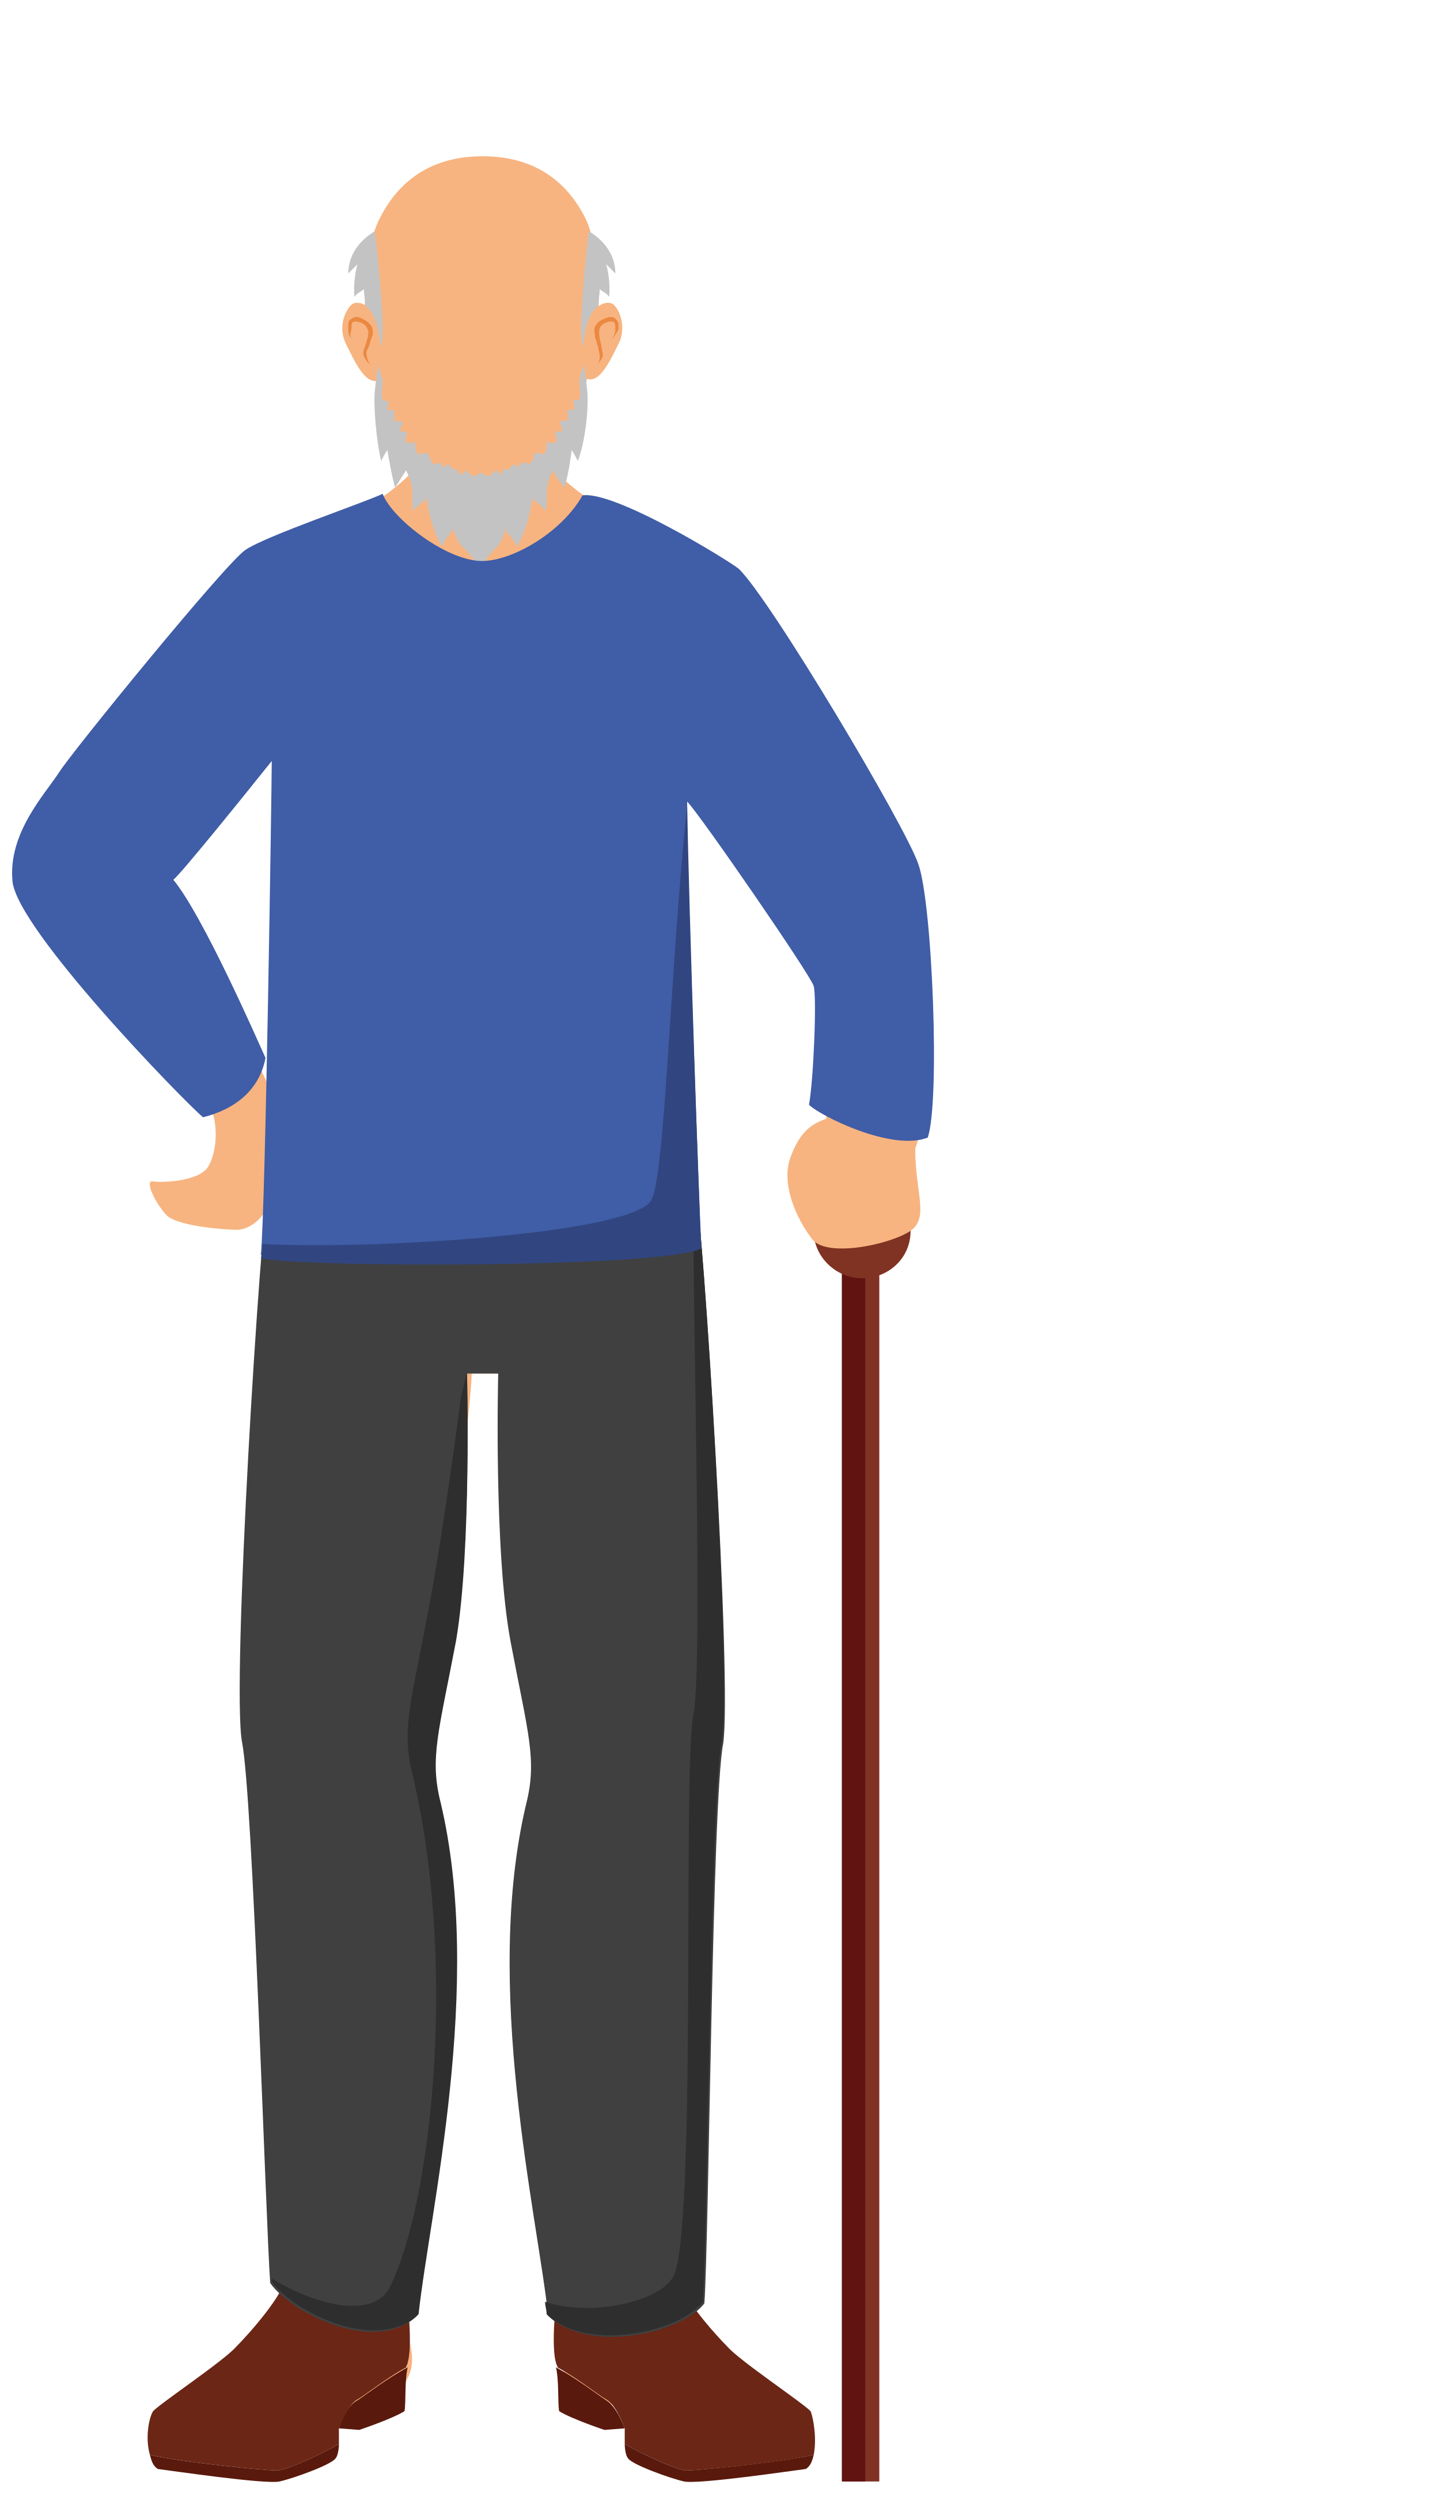 <?xml version="1.0" encoding="utf-8"?>
<!-- Generator: Adobe Illustrator 22.1.0, SVG Export Plug-In . SVG Version: 6.00 Build 0)  -->
<svg version="1.1" id="Capa_1" xmlns="http://www.w3.org/2000/svg" xmlns:xlink="http://www.w3.org/1999/xlink" x="0px" y="0px"
	 viewBox="0 0 92.2 160" style="enable-background:new 0 0 92.2 160;" xml:space="preserve">
<style type="text/css">
	.st0{fill:#803223;}
	.st1{fill:#601310;}
	.st2{fill:#F7B480;}
	.st3{fill:#EB8841;}
	.st4{fill:#C4C3C3;}
	.st5{fill:#59190C;}
	.st6{fill:#6B2616;}
	.st7{fill:#404040;}
	.st8{fill:#2E2E2E;}
	.st9{fill:#405DA7;}
	.st10{fill:#314680;}
</style>
<g>
	<g>
		<rect x="54" y="78.9" class="st0" width="2.3" height="79.9"/>
		<rect x="53.9" y="78.9" class="st1" width="1.5" height="79.9"/>
		<path class="st0" d="M58.3,78.8c0,1.7-1.4,3-3.1,3c-1.7,0-3.1-1.4-3.1-3c0-1.7,1.4-3,3.1-3C56.9,75.8,58.3,77.1,58.3,78.8z"/>
	</g>
	<path class="st2" d="M51.3,154.4c-1-0.7-8.2-6.9-8.6-8.3c-0.4-1.4,0.8-17.5,0.9-19.2c0.1-1.7,1.3-11.8,1.8-14.8
		c0.5-3-0.3-12.2-0.6-16.1c-0.3-3.9,0.1-12.7-0.5-17.2c-0.6-4.5-0.5-25.8-0.2-29.6c0.3-3.8,1.4-10.2,2.8-12.5
		c-1.4-1.3-8.2-4.1-8.5-4.3c-0.3-0.2-3.9-2.4-3.7-4.1c-1.9,0-3.7,0-3.7,0s-1.8,0-3.7,0c0.2,1.7-3.4,3.9-3.7,4.1
		c-0.3,0.2-7.1,3-8.5,4.3c1.3,2.4,2.4,8.8,2.8,12.5c0.3,3.8,0.4,25.1-0.2,29.6c-0.6,4.5-0.3,13.3-0.5,17.2c-0.3,3.9-1.1,13-0.6,16.1
		c0.5,3,1.8,13.2,1.8,14.8c0.1,1.7,1.3,17.7,0.9,19.2c-0.4,1.4-7.6,7.6-8.6,8.3c-1,0.7,2.6,3.4,4.8,2.7c2.2-0.7,7.7-3.4,8.6-3.5
		c0.9-0.1,2.7-1.1,2.2-3.4c-0.5-2.4-0.7-5.3-0.5-7.1c0.2-1.8,3.2-13.2,3.1-15c-0.1-1.9-0.6-8.8-2.1-11.7c-0.6-1.2-0.1-5.8,0.6-7.4
		c0.7-1.6,2.8-19.1,2.8-21.1c0.5,0,1,0,1,0s0.5,0,1,0c0,2,2.1,19.5,2.8,21.1c0.7,1.6,1.2,6.2,0.6,7.4c-1.5,2.9-1.9,9.9-2.1,11.7
		c-0.1,1.9,2.9,13.2,3.1,15c0.2,1.8,0,4.8-0.5,7.1c-0.5,2.4,1.3,3.3,2.2,3.4c0.9,0.1,6.4,2.7,8.6,3.5
		C48.7,157.8,52.3,155.1,51.3,154.4z"/>
	<path class="st2" d="M37.5,14c-1.3-2.6-3.5-4-6.6-4c-3.1,0-5.3,1.4-6.6,4c-1.3,2.6-1.1,7.9-0.3,10.2c0.8,2.4,2.1,7.5,6.8,7.5
		c5.1,0,6-5.2,6.8-7.5C38.5,21.9,38.7,16.6,37.5,14z"/>
	<path class="st2" d="M46.9,36.7c1.9,2.4,11.2,18.6,12,22.1c0.9,3.4,0.6,12.5-0.3,14.7c0,2.7,0.8,4.2-0.1,5.1
		c-0.9,0.9-5.5,2-6.5,0.7c-1-1.3-2-3.5-1.4-5.2c0.6-1.7,1.4-2.2,2.3-2.5c0-1.2,0.3-7.5,0.2-8.5c-0.1-1-7.5-10.1-9-12.4
		c-1.5-2.3-1.1-7.2-0.6-10.2C43.9,37.4,46,35.6,46.9,36.7z"/>
	<path class="st2" d="M14.9,36.7c-2.4,3.2-9.7,11.8-11.2,14.4c-1.4,2.5-3.3,5.5-0.5,8.8c2.8,3.3,9.2,9.3,10,10.5
		c0.9,1.2,0.7,3.4,0.1,4.3c-0.6,0.9-2.9,1-3.5,0.9c-0.6-0.1,0.2,1.5,0.9,2.2c0.8,0.7,3.8,0.9,4.5,0.9c0.7,0,2.4-0.8,2.3-3.6
		c-0.1-2.8,0-3.3,0.2-4.5c-0.4-1.2-6.5-12.9-7.5-14.1c1-0.9,5.6-6.8,7.2-8.2c1.6-1.4,1.7-5.7,1-8.2C17.8,37.4,16.3,35.7,14.9,36.7z"
		/>
	<g>
		<g>
			<path class="st2" d="M37.7,20.5c0.2-0.8,1.1-1.4,1.6-1c0.5,0.5,0.7,1.5,0.4,2.3c-0.5,1-1.3,2.9-2.2,2.4
				C37.2,24.2,37.4,21.5,37.7,20.5z"/>
			<path class="st3" d="M39.2,21.7c0.1-0.2,0.2-0.4,0.2-0.6c0-0.2,0-0.4-0.1-0.5c-0.3-0.1-0.8,0.1-0.9,0.4c-0.1,0.3,0,0.7,0.1,1.1
				c0,0.2,0.1,0.4,0.1,0.7c-0.1,0.2-0.2,0.4-0.4,0.5c0.2-0.1,0.2-0.4,0.2-0.5c0-0.2-0.1-0.4-0.1-0.6c-0.1-0.2-0.1-0.4-0.2-0.6
				c0-0.2-0.1-0.5,0-0.7c0.1-0.2,0.3-0.4,0.6-0.5c0.2-0.1,0.5-0.2,0.7,0c0.1,0.1,0.2,0.2,0.2,0.4c0,0.1,0,0.2,0,0.3
				C39.4,21.4,39.3,21.6,39.2,21.7z"/>
		</g>
		<g>
			<path class="st2" d="M24.1,20.5c-0.2-0.8-1.1-1.4-1.6-1C22,20,21.7,21,22.1,21.9c0.5,1,1.3,2.9,2.2,2.4
				C24.6,24.2,24.4,21.5,24.1,20.5z"/>
			<path class="st3" d="M22.6,21.7c-0.2-0.1-0.3-0.3-0.3-0.6c0-0.1,0-0.2,0-0.3c0-0.1,0-0.3,0.2-0.4c0.3-0.2,0.5-0.1,0.7,0
				c0.2,0.1,0.4,0.2,0.6,0.5c0.1,0.3,0.1,0.5,0,0.7c-0.1,0.2-0.1,0.4-0.2,0.6c-0.1,0.2-0.2,0.4-0.1,0.6c0,0.2,0.1,0.4,0.2,0.5
				c-0.2-0.1-0.3-0.3-0.4-0.5c-0.1-0.2,0-0.5,0.1-0.7c0.1-0.4,0.3-0.8,0.1-1.1c-0.1-0.3-0.6-0.5-0.9-0.4c-0.1,0.1-0.1,0.3-0.1,0.5
				C22.4,21.4,22.4,21.6,22.6,21.7z"/>
		</g>
	</g>
	<path class="st4" d="M37.7,14.8c-0.2,1.6-0.7,6.5-0.4,7.4c0.2-1.3,0.4-2.2,1-2.6c0-0.2,0.1-0.8,0.1-1.1c0.2,0.2,0.4,0.2,0.6,0.5
		c0.1-0.8-0.1-1.9-0.2-2.1c0.3,0.3,0.4,0.4,0.6,0.6C39.4,16.1,38.4,15.2,37.7,14.8z"/>
	<path class="st4" d="M24,14.8c0.2,1.6,0.7,6.5,0.4,7.4c-0.2-1.3-0.4-2.2-1-2.6c0-0.2-0.1-0.8-0.1-1.1c-0.2,0.2-0.4,0.2-0.6,0.5
		c-0.1-0.8,0.1-1.9,0.2-2.1c-0.3,0.3-0.4,0.4-0.6,0.6C22.3,16.1,23.3,15.2,24,14.8z"/>
	<path class="st4" d="M37.6,25c-0.1-1-0.2-1.6-0.2-1.6c-0.2,0.3-0.3,0.8-0.3,1c0,0.4,0.1,0.8,0,1.2c-0.1,0-0.3,0-0.4,0
		c0,0,0.1,0.6,0.1,0.6c-0.2,0-0.4,0-0.5,0.1c0.1,0.1,0,0.3,0.1,0.6c-0.2,0-0.4,0-0.6,0.1c0.1,0.2,0.2,0.4,0.2,0.6
		c-0.2,0-0.3,0-0.5,0.1c0.1,0.1,0.2,0.5,0.1,0.6c-0.1,0.1-0.4,0-0.6,0c0,0.3,0,0.6-0.2,0.8c-0.1-0.1-0.4-0.1-0.6-0.1
		c0,0.3-0.1,0.5-0.3,0.7c-0.2-0.1-0.3-0.1-0.5-0.1c-0.1,0.1-0.2,0.3-0.2,0.3c-0.1,0-0.2-0.2-0.3-0.2c-0.1,0.1-0.3,0.3-0.4,0.4
		c-0.1-0.1-0.1-0.1-0.2-0.1c-0.1,0.1-0.2,0.2-0.2,0.4c-0.1-0.1-0.2-0.2-0.3-0.3c-0.1,0-0.5,0.4-0.5,0.4c0,0-0.5-0.3-0.5-0.2
		c0-0.1-0.5,0.2-0.5,0.2c0,0-0.4-0.3-0.5-0.4c-0.1,0.1-0.2,0.2-0.3,0.3c-0.1-0.1-0.2-0.2-0.2-0.4c-0.1,0-0.2,0.1-0.2,0.1
		c-0.1-0.1-0.3-0.3-0.4-0.4c-0.1,0-0.2,0.2-0.3,0.2c-0.1-0.1-0.2-0.3-0.2-0.3c-0.3,0.1-0.4,0.1-0.5,0.1c-0.1-0.2-0.2-0.5-0.3-0.7
		c-0.2,0-0.4,0-0.6,0.1c-0.2-0.2-0.2-0.5-0.2-0.8c-0.1,0-0.5,0.1-0.6,0c-0.1-0.1,0-0.5,0.1-0.6c-0.2-0.1-0.3-0.1-0.5-0.1
		c0-0.2,0.2-0.4,0.2-0.6c-0.2-0.1-0.4,0-0.6-0.1c0.1-0.3,0-0.5,0.1-0.6c-0.1-0.1-0.3,0-0.5-0.1c0,0,0.1-0.5,0.1-0.6
		c-0.1,0.1-0.2,0.1-0.4,0c-0.1-0.4,0-0.8,0-1.2c0-0.2-0.2-0.7-0.3-1c0,0-0.1,0.6-0.2,1.6c-0.1,1,0.1,3.2,0.4,4.5
		c0.2-0.4,0.4-0.7,0.4-0.7s0.3,1.8,0.5,2.4c0.2-0.3,0.5-0.8,0.7-1.1c0.7,1.4,0.2,1.9,0.5,2.6c0.3-0.5,0.8-0.6,0.8-0.9
		c0.1,0.8,0.4,2.2,1,3.2c0.2-0.6,0.6-0.8,0.7-1.2c0.5,1.7,1,1,1.7,2.8c0.8-1.8,1.2-1.1,1.7-2.8c0,0.4,0.5,0.6,0.7,1.2
		c0.6-1,0.9-2.4,1-3.2c0,0.3,0.5,0.4,0.8,0.9c0.3-0.7-0.2-1.2,0.5-2.6c0.1,0.3,0.5,0.8,0.7,1.1c0.3-0.6,0.5-2.4,0.5-2.4
		s0.2,0.3,0.4,0.7C37.5,28.2,37.7,26,37.6,25z"/>
	<g>
		<path class="st5" d="M40,155.4l-1.3,0.1c0,0-2.1-0.7-2.9-1.2c-0.1-0.6,0-1.9-0.2-2.8c1.3,0.7,2.6,1.7,3.2,2.1
			C39.5,154,40,155.4,40,155.4z"/>
		<path class="st5" d="M52.1,157.1c-0.1,0.4-0.2,0.7-0.5,0.9c-0.8,0.1-6.9,1-7.8,0.8c-0.9-0.2-3.4-1.1-3.6-1.5
			c-0.1-0.1-0.2-0.5-0.2-0.9c1.2,0.7,3.2,1.6,3.9,1.7C44.6,158.1,49.8,157.6,52.1,157.1z"/>
		<path class="st6" d="M52.1,157.1c-2.2,0.5-7.4,1-8.2,1c-0.7-0.1-2.7-1-3.9-1.7c0-0.5,0-1,0-1s-0.5-1.4-1.1-1.8
			c-0.7-0.4-1.9-1.4-3.2-2.1h0c0-0.1-0.1-0.2-0.1-0.3c-0.3-0.9-0.1-4.1,0.3-4.9c0,0,6.3-0.5,7.5-0.6c0.1,1.1,2.3,3.6,3.2,4.5
			c0.8,0.9,4.7,3.5,5.3,4.1C52.1,154.8,52.3,156.1,52.1,157.1z"/>
	</g>
	<g>
		<path class="st5" d="M21.7,155.4l1.3,0.1c0,0,2.1-0.7,2.9-1.2c0.1-0.6,0-1.9,0.2-2.8c-1.3,0.7-2.6,1.7-3.2,2.1
			C22.1,154,21.7,155.4,21.7,155.4z"/>
		<path class="st5" d="M9.6,157.1c0.1,0.4,0.2,0.7,0.5,0.9c0.8,0.1,6.9,1,7.8,0.8c0.9-0.2,3.4-1.1,3.6-1.5c0.1-0.1,0.2-0.5,0.2-0.9
			c-1.2,0.7-3.2,1.6-3.9,1.7C17,158.1,11.8,157.6,9.6,157.1z"/>
		<path class="st6" d="M9.6,157.1c2.2,0.5,7.4,1,8.2,1c0.7-0.1,2.7-1,3.9-1.7c0-0.5,0-1,0-1s0.5-1.4,1.1-1.8
			c0.7-0.4,1.9-1.4,3.2-2.1h0c0-0.1,0.1-0.2,0.1-0.3c0.3-0.9,0.1-4.1-0.3-4.9c0,0-6.3-0.5-7.5-0.6c-0.1,1.1-2.3,3.6-3.2,4.5
			c-0.8,0.9-4.7,3.5-5.3,4.1C9.5,154.8,9.3,156.1,9.6,157.1z"/>
	</g>
	<path class="st7" d="M44.5,75.9c-4.1-0.1-23.1-0.1-27.3,0c-0.5,1.9-2.4,32-1.7,35.6c0.7,3.6,1.5,30.3,1.8,34.6
		c1.4,2,6.8,4.6,9.4,2.1c0.7-6.5,4.2-21.1,1.4-32.8c-0.7-2.8-0.1-4.5,1-10.3c1.1-5.8,0.8-17.2,0.8-17.2h1h1c0,0-0.3,11.4,0.8,17.2
		c1.1,5.8,1.7,7.5,1,10.3c-2.8,11.7,0.7,26.3,1.4,32.8c2.6,2.5,8.6,1.1,10-0.8c0.3-4.2,0.5-32.2,1.2-35.8
		C46.9,107.8,45,77.7,44.5,75.9z"/>
	<path class="st8" d="M29.9,87.8l-0.4,1.7c0,0-1,7.9-2.1,13.7c-1.1,5.8-1.7,7.5-1,10.3c2.8,11.7,1.4,26.9-1.4,32.8
		c-1.2,2.4-5.4,0.9-7.6-0.5c0,0.1,0,0.1,0,0.2c1.4,2,6.8,4.6,9.4,2.1c0.7-6.5,4.2-21.1,1.4-32.8c-0.7-2.8-0.1-4.5,1-10.3
		C30.2,99.2,29.9,87.8,29.9,87.8z"/>
	<path class="st8" d="M44.5,75.9c-0.4,0,0.6,30.6-0.1,33.8c-0.7,3.6,0.2,31.8-1.2,35.8c-0.7,1.8-5.4,2.8-8.3,1.8
		c0,0.3,0.1,0.5,0.1,0.8c2.6,2.5,8.6,1.1,10-0.8c0.3-4.2,0.5-32.2,1.2-35.8C46.9,107.8,45,77.7,44.5,75.9z"/>
	<path class="st9" d="M31,35.9c2-0.1,5-1.9,6.3-4.2c2.1-0.3,9.4,4.2,10,4.7c2,1.9,10.7,16.5,11.5,18.9c0.9,2.5,1.4,15.2,0.6,17.5
		c-2.3,0.9-6.9-1.4-7.6-2.1c0.3-1.7,0.5-6.9,0.3-7.6c-0.2-0.7-7.3-11-8.1-11.8c-0.1,2.3,0.8,26.7,0.9,28.4
		c-2.6,1.4-26.6,1.2-28.2,0.6c0.3-2.8,0.7-30.2,0.7-31.6c-2,2.5-5.8,7.2-6.3,7.6c1.9,2.3,5.4,10.3,5.9,11.4C16.6,69.8,15,71,13,71.5
		c-1.3-1.1-11.9-12-12.2-15.1c-0.3-3.1,2.1-5.6,3-7C4.7,48,14.4,36.1,15.7,35.2c1.3-0.9,7.8-3.1,8.8-3.6C25.1,33.2,28.7,36,31,35.9z
		"/>
	<path class="st10" d="M41.7,76.8c-1.2,2.2-18.4,3.2-24.9,2.8c0,0.4,0,0.7-0.1,0.9c1.6,0.6,25.5,0.7,28.2-0.6
		c-0.1-1.5-0.8-21.8-0.9-28.4C42.9,61.9,42.6,75.2,41.7,76.8z"/>
</g>
</svg>
